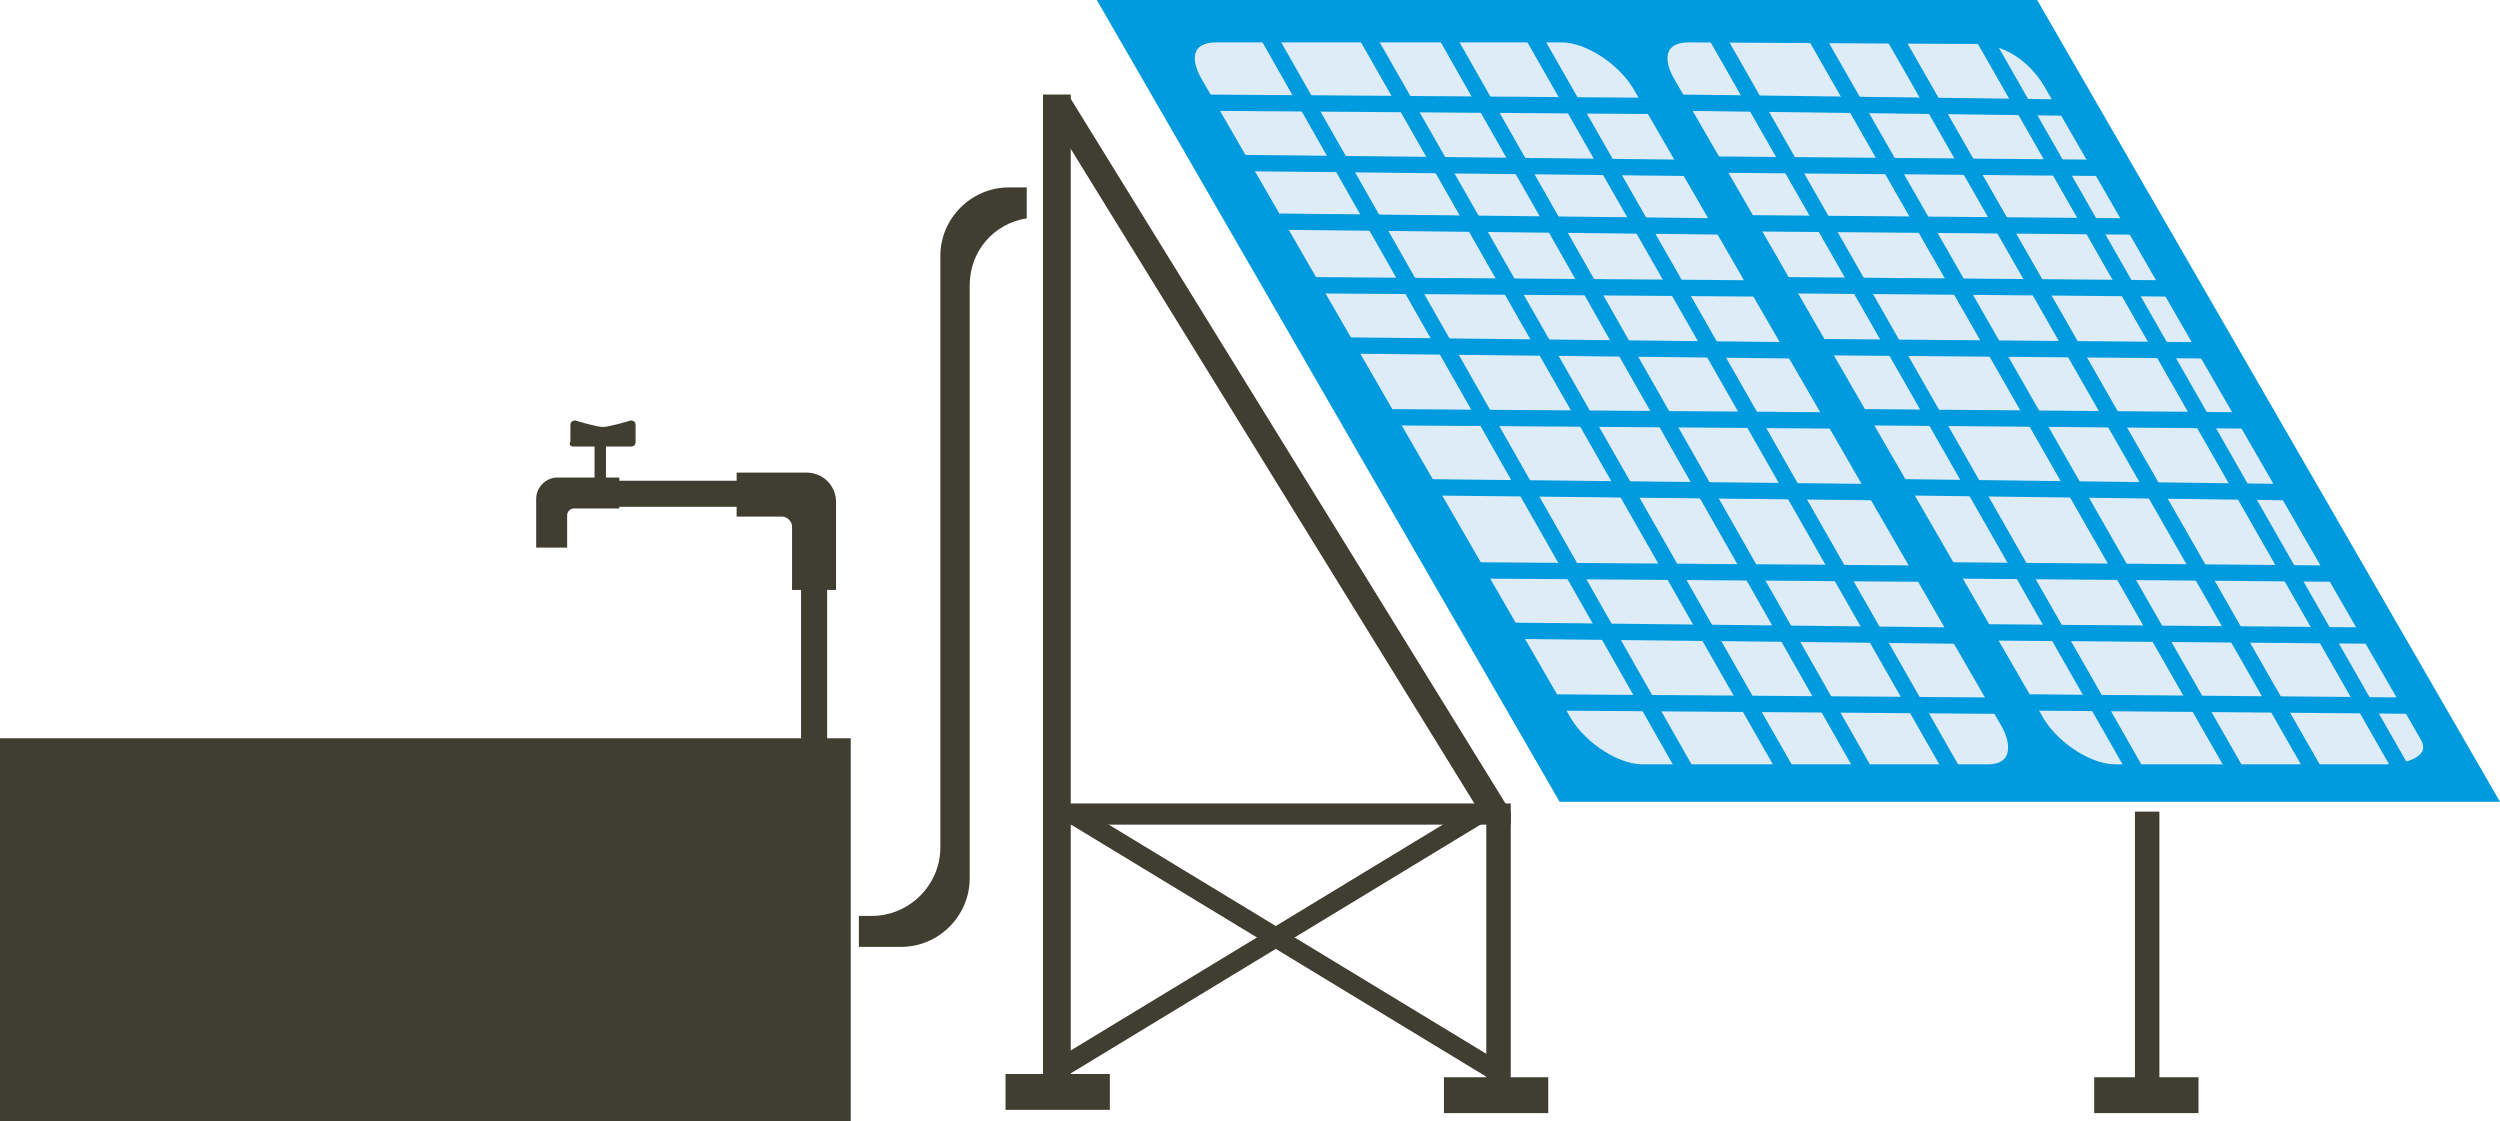 <?xml version="1.0" encoding="utf-8"?>
<!-- Generator: Adobe Illustrator 20.1.0, SVG Export Plug-In . SVG Version: 6.00 Build 0)  -->
<svg version="1.1" id="Layer_1" xmlns="http://www.w3.org/2000/svg" xmlns:xlink="http://www.w3.org/1999/xlink" x="0px" y="0px"
	 viewBox="0 0 153.4 68.8" style="enable-background:new 0 0 153.4 68.8;" xml:space="preserve">
<style type="text/css">
	.st0{fill:#3F3E31;}
	.st1{fill:#009ADE;}
	.st2{fill:#DEECF8;stroke:#009ADE;stroke-miterlimit:10;}
	.st3{fill:none;stroke:#009ADE;stroke-miterlimit:10;}
</style>
<g>
	<rect x="64" y="5.8" class="st0" width="1.7" height="62.2"/>
	<rect x="61.7" y="65.9" class="st0" width="6.4" height="2.2"/>
	<rect x="91.2" y="49.8" class="st0" width="1.5" height="17.7"/>
	<rect x="88.6" y="66.1" class="st0" width="6.4" height="2.2"/>
	<rect x="64.9" y="49.3" class="st0" width="27.8" height="1.3"/>
	<polygon class="st0" points="92.5,49.5 91.7,51.3 64.2,6.7 65.6,5.9 	"/>
	<rect x="131" y="49.8" class="st0" width="1.5" height="17.7"/>
	<rect x="128.5" y="66.1" class="st0" width="6.4" height="2.2"/>
	
		<rect x="77.1" y="42.7" transform="matrix(-0.519 -0.855 0.855 -0.519 68.472 154.389)" class="st0" width="1.2" height="30.4"/>
	<rect x="78.3" y="42.7" transform="matrix(0.519 -0.855 0.855 0.519 -11.517 95.329)" class="st0" width="1.2" height="30.4"/>
	<rect y="45.3" class="st0" width="52.2" height="23.5"/>
	<polygon class="st1" points="153.4,49.2 95.7,49.2 67.3,0 125,0 	"/>
	<path class="st2" d="M122,47.4h-21.2c-1.7,0-3.8-1.4-4.8-3L73.3,5.1c-1-1.7-0.4-3,1.3-3h21.2c1.7,0,3.8,1.4,4.8,3l22.7,39.3
		C124.2,46.1,123.6,47.4,122,47.4z"/>
	<path class="st2" d="M146.4,47.4l-16.6,0c-1.7,0-3.8-1.4-4.8-3L102.3,5.1c-1-1.7-0.4-3,1.3-3l17.7,0.1c1.7,0,3.5,1,4.6,2.9l23,39.9
		C149.9,46.6,148.1,47.4,146.4,47.4z"/>
	<g>
		<line class="st3" x1="73.9" y1="6.3" x2="101.5" y2="6.5"/>
		<line class="st3" x1="75.9" y1="10" x2="103.6" y2="10.3"/>
		<line class="st3" x1="78.5" y1="13.6" x2="106.1" y2="13.9"/>
		<line class="st3" x1="80.3" y1="17.5" x2="107.9" y2="17.7"/>
		<line class="st3" x1="82.7" y1="21.2" x2="110.3" y2="21.5"/>
		<line class="st3" x1="85.1" y1="25.6" x2="112.7" y2="25.8"/>
		<line class="st3" x1="87.5" y1="29.9" x2="115.1" y2="30.2"/>
		<line class="st3" x1="90.5" y1="35" x2="118.1" y2="35.2"/>
		<line class="st3" x1="92.5" y1="38.7" x2="120.1" y2="39"/>
		<line class="st3" x1="94.9" y1="43.1" x2="122.5" y2="43.3"/>
		<line class="st3" x1="93.9" y1="1.9" x2="119.8" y2="47.3"/>
		<line class="st3" x1="88.7" y1="2.1" x2="114.5" y2="47.5"/>
		<line class="st3" x1="83.8" y1="2.1" x2="109.7" y2="47.5"/>
		<line class="st3" x1="77.7" y1="2" x2="103.5" y2="47.4"/>
	</g>
	<g>
		<line class="st3" x1="103.1" y1="6.3" x2="126.7" y2="6.6"/>
		<line class="st3" x1="105.2" y1="10.1" x2="129" y2="10.3"/>
		<line class="st3" x1="107.3" y1="13.7" x2="131" y2="13.9"/>
		<line class="st3" x1="109.5" y1="17.5" x2="133.3" y2="17.7"/>
		<line class="st3" x1="111.7" y1="21.3" x2="135.5" y2="21.5"/>
		<line class="st3" x1="114.3" y1="25.6" x2="137.9" y2="25.8"/>
		<line class="st3" x1="116.8" y1="29.9" x2="140.4" y2="30.2"/>
		<line class="st3" x1="119.7" y1="35" x2="143.3" y2="35.2"/>
		<line class="st3" x1="121.8" y1="38.8" x2="145.6" y2="39"/>
		<line class="st3" x1="124.3" y1="43.1" x2="148.1" y2="43.3"/>
		<line class="st3" x1="121.6" y1="2.1" x2="147.4" y2="47.3"/>
		<line class="st3" x1="116.2" y1="2.2" x2="142.1" y2="47.5"/>
		<line class="st3" x1="111.4" y1="2.2" x2="137.3" y2="47.5"/>
		<line class="st3" x1="105.2" y1="2" x2="131.1" y2="47.4"/>
	</g>
	
		<rect x="49.1" y="33.6" transform="matrix(-1 -1.224647e-16 1.224647e-16 -1 99.853 86.825)" class="st0" width="1.6" height="19.6"/>
	
		<rect x="41" y="22.4" transform="matrix(-4.481145e-11 1 -1 -4.481145e-11 72.041 -11.502)" class="st0" width="1.6" height="15.8"/>
	<path class="st0" d="M45.2,29C45.2,29,45.2,29,45.2,29l4.3,0c1,0,1.8,0.8,1.8,1.8v5.4h-2.7v-3.9c0-0.3-0.3-0.6-0.6-0.6h-2.8V29z"/>
	<path class="st0" d="M32.9,33.6C32.9,33.6,32.9,33.6,32.9,33.6l0-3c0-0.7,0.6-1.3,1.3-1.3H38v1.9h-2.8c-0.2,0-0.4,0.2-0.4,0.4v2
		H32.9z"/>
	
		<rect x="36.6" y="27.3" transform="matrix(-1 -1.224647e-16 1.224647e-16 -1 73.781 56.811)" class="st0" width="0.7" height="2.2"/>
	<path class="st0" d="M35.2,27.4h3.5c0.2,0,0.3-0.1,0.3-0.3v-1c0-0.2-0.1-0.3-0.3-0.3c0,0-1.3,0.4-1.7,0.4c-0.4,0-1.7-0.4-1.7-0.4
		c-0.2,0-0.3,0.1-0.3,0.3v1C34.9,27.3,35,27.4,35.2,27.4z"/>
	<path class="st0" d="M61.9,11.5c-2.3,0-4.2,1.9-4.2,4.2v28.8h0V52c0,2.3-1.9,4.2-4.2,4.2h-0.8v1.9h2.6c2.3,0,4.2-1.9,4.2-4.2v-7.5
		h0V17.5c0-2.1,1.5-3.8,3.5-4.1v-1.9H61.9z"/>
</g>
</svg>
